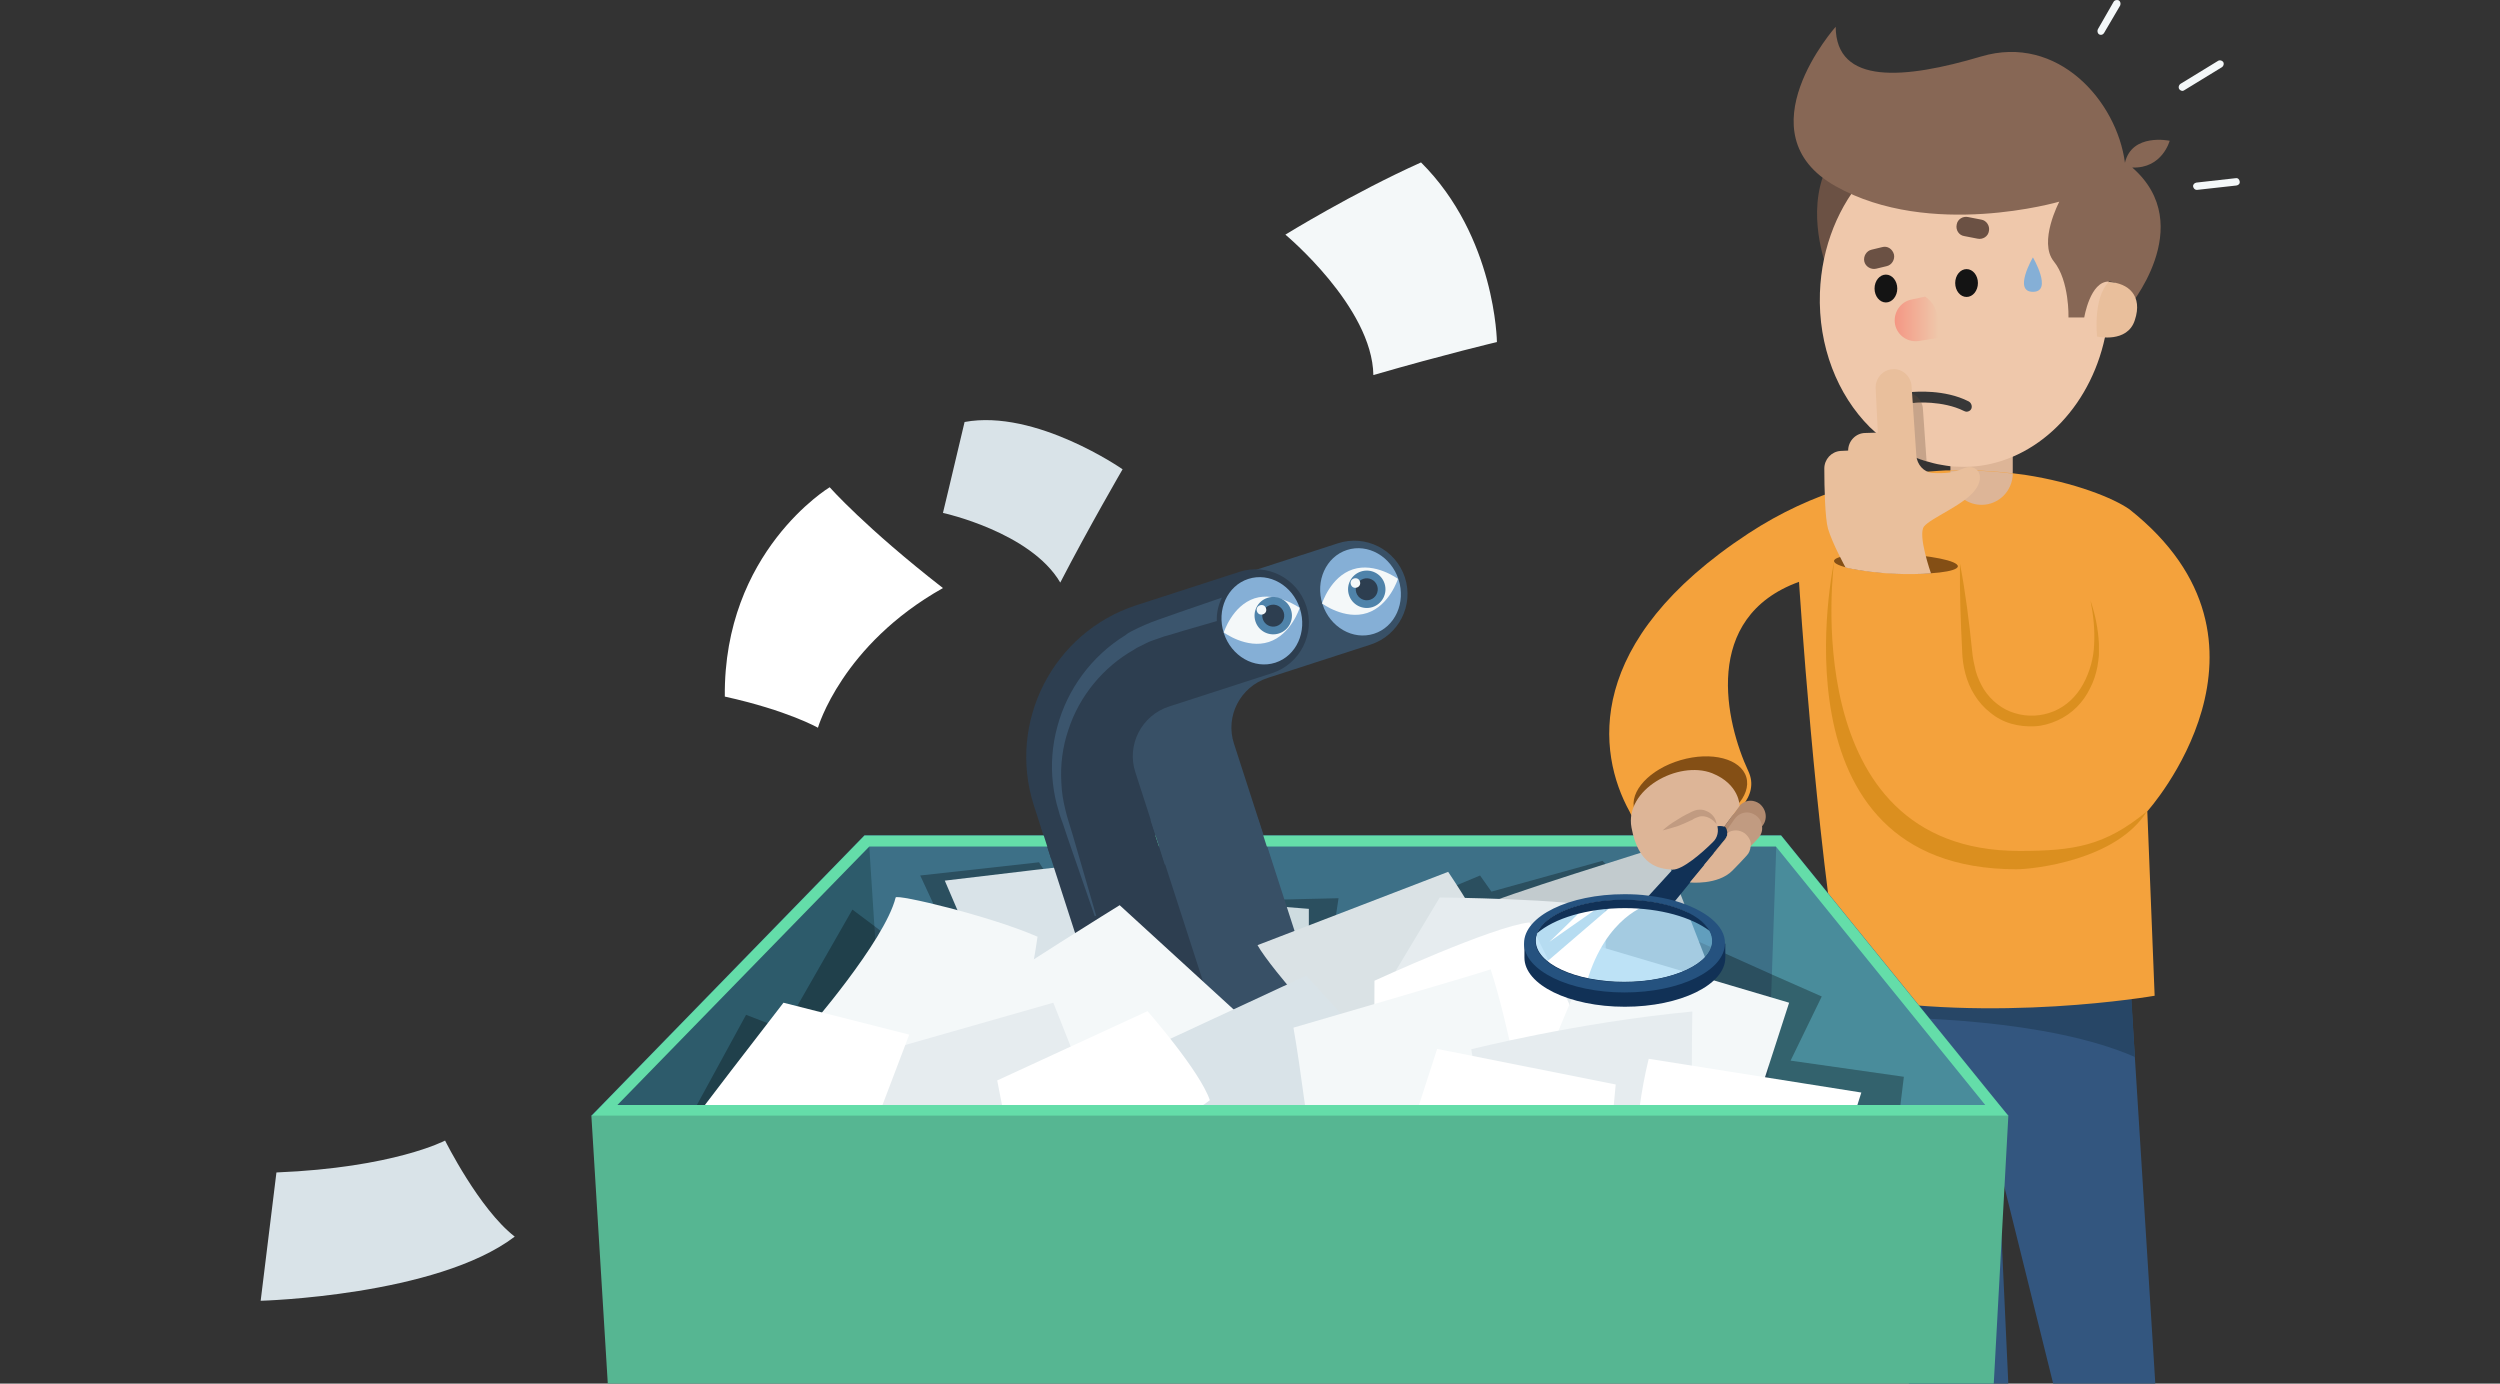 <?xml version="1.0" encoding="utf-8"?>
<!-- Generator: Adobe Illustrator 21.0.2, SVG Export Plug-In . SVG Version: 6.00 Build 0)  -->
<svg version="1.1" id="Слой_1" xmlns="http://www.w3.org/2000/svg" xmlns:xlink="http://www.w3.org/1999/xlink" x="0px" y="0px"
	 viewBox="0 0 681.9 377.4" style="enable-background:new 0 0 681.9 377.4;" xml:space="preserve">
<rect x="0" y="0" width="681.9" height="377.4" fill="#333333" stroke="none"/>
<style type="text/css">
	.st0{fill:#DDB597;}
	.st1{fill:#6B5144;}
	.st2{fill:#EFC8AB;}
	.st3{fill:#876755;}
	.st4{fill:#E9BF9C;}
	.st5{fill:url(#SVGID_1_);}
	.st6{fill:#141414;}
	.st7{fill:#383838;}
	.st8{opacity:0.3;fill:#68503E;enable-background:new    ;}
	.st9{fill:#85AFD6;}
	.st10{fill:#33567F;}
	.st11{fill:#274666;}
	.st12{fill:#F4A23C;}
	.st13{fill:#844F15;}
	.st14{fill:#DB8F1F;}
	.st15{fill:#3D7087;}
	.st16{fill:#2D5B6B;}
	.st17{fill:#498C9B;}
	.st18{opacity:0.3;enable-background:new    ;}
	.st19{fill:#D9E3E8;}
	.st20{fill:#87CDF4;}
	.st21{fill:#CEDCE0;}
	.st22{fill:#385066;}
	.st23{fill:#F4F8F9;}
	.st24{fill:#4F83AA;}
	.st25{fill:#2D3E50;}
	.st26{fill:#E6ECEF;}
	.st27{fill:#FFFFFF;}
	.st28{fill:#DAE2E5;}
	.st29{fill:#C2CBCE;}
	.st30{fill:#64DDA9;}
	.st31{fill:#56B692;}
	.st32{opacity:0.5;fill:#87CDF4;enable-background:new    ;}
	.st33{fill:#113156;}
	.st34{fill:#25527F;}
	.st35{fill:#B28A6F;}
	.st36{fill:#C19B81;}
	.st37{fill:#3B556D;}
</style>
<g>
	<path class="st0" d="M540.5,115.6L540.5,115.6c-4.7,0-8.5,3.8-8.5,8.5v4.6c0,4.7,3.8,8.5,8.5,8.5l0,0c4.7,0,8.5-3.8,8.5-8.5v-4.6
		C549,119.4,545.2,115.6,540.5,115.6z"/>
	<path class="st1" d="M498.2,72.8c0,0-5.8-14.7,0-27c6.8-8,18.7,5,18.7,5L498.2,72.8z"/>
	<path class="st2" d="M575.3,82.6c-0.7,20.7-13,37.8-29.3,43.1c-3.7,1.2-7.7,1.8-11.7,1.6c-1.6,0-3.1-0.2-4.7-0.5
		c-1.4-0.2-2.8-0.6-4.2-1c-2.1-0.6-4.2-1.5-6.1-2.5c-1.5-0.8-2.9-1.6-4.3-2.6c-1.8-1.3-3.4-2.7-5-4.2c-8.8-8.8-14.1-22-13.6-36.6
		c0.9-25.5,19.2-45.5,41-44.7C559.2,35.9,576.2,57.2,575.3,82.6z"/>
	<path class="st3" d="M500.7,7.3c0,0-25.8,29,0,43.5s61,4.2,61,4.2s-5.8,11-1.5,16.3s4,15.3,4,15.3h4.3c0,0,1.6-9.9,6.7-9.8
		c5.1,0.1,5,7.6,5,7.6s19.6-22.8,1.4-38.7c8.2,0.3,10.2-7.3,10.2-7.3s-10.3-2.2-12.2,6c-2.2-16.8-18.3-35.2-39.2-29
		S500.8,23.3,500.7,7.3z"/>
	<path class="st4" d="M572,91.8c0,0-1.2-10.5,3.2-14.9c5.4,0.3,9.3,3.8,7.1,10.4C580.3,93.7,572,91.8,572,91.8z"/>
	
		<linearGradient id="SVGID_1_" gradientUnits="userSpaceOnUse" x1="516.899" y1="293.012" x2="528.794" y2="293.012" gradientTransform="matrix(1 0 0 -1 0 380)">
		<stop  offset="0" style="stop-color:#F49784"/>
		<stop  offset="1" style="stop-color:#EFC8AB"/>
	</linearGradient>
	<path class="st5" d="M528.4,92.2c0,0,2-7.8-3.3-11.3l-3.7,0.8c-3.1,0.6-5.1,3.7-4.5,6.8l0,0c0.6,3,3.5,5,6.6,4.5L528.4,92.2z"/>
	<ellipse class="st6" cx="514.4" cy="78.7" rx="3.1" ry="3.8"/>
	<ellipse class="st6" cx="536.4" cy="77.2" rx="3.1" ry="3.8"/>
	<path class="st1" d="M540.4,59.9l-3.6-0.7c-1.4-0.3-2.9,0.6-3.1,2.1l0,0c-0.3,1.4,0.6,2.9,2.1,3.1l3.6,0.7c1.4,0.3,2.9-0.6,3.1-2.1
		l0,0C542.8,61.6,541.8,60.1,540.4,59.9z"/>
	<path class="st1" d="M513.4,67.4l-2.9,0.7c-1.4,0.3-2.3,1.8-2,3.2l0,0c0.3,1.4,1.8,2.3,3.2,2l2.9-0.7c1.4-0.3,2.3-1.8,2-3.2l0,0
		C516.2,67.9,514.8,67,513.4,67.4z"/>
	<g>
		<path class="st7" d="M536.4,112.3c-0.2,0-0.5-0.1-0.7-0.2c-5.8-2.9-13.5-2.3-13.6-2.2c-0.8,0.1-1.6-0.5-1.6-1.4
			c-0.1-0.8,0.5-1.6,1.3-1.6c0.3,0,8.6-0.8,15.2,2.6c0.7,0.4,1,1.3,0.7,2C537.5,112,536.9,112.3,536.4,112.3z"/>
	</g>
	<path class="st8" d="M525.5,125.9c-2.1-0.6-4.2-1.5-6.1-2.5c-1.5-0.8-2.9-1.6-4.3-2.6l-0.4-8.6c0-0.1,0-0.2,0-0.3
		c0-2.6,2-4.8,4.6-4.9c2.7-0.2,5.1,1.9,5.2,4.6L525.5,125.9z"/>
	<path class="st9" d="M554.5,70.2c0,0-5.5,9.4,0,9.4S554.5,70.2,554.5,70.2z"/>
</g>
<g>
	<polygon class="st10" points="587.9,377.7 560.1,377.7 545,316.8 545,316.8 547.8,377.7 520.7,377.7 508.5,277.5 507.7,270.8 
		581.1,269.3 582.3,288.3 	"/>
	<path class="st11" d="M582.3,288.3c-23.8-10.4-62.3-10.9-73.8-10.8l-0.8-6.6l73.5-1.5L582.3,288.3z"/>
	<path class="st12" d="M585.7,221.3l2,50.3c0,0-44,7.7-85,0c-7.6-43.8-12-112.9-12-112.9c-26.7,9.7-20,38.4-13.8,51.7
		s-26.2,25.2-32.4,11c-9-16.3-12.4-46.5,32.4-75.9c17.7-11.6,36-16.2,52.3-17.1c1-0.1,2-0.1,2.9-0.1c6-0.2,11.7,0.2,17,0.8
		c1,0.1,2.1,0.3,3.1,0.4c13.8,2.1,24.3,6.4,28.6,9.4C627,175.4,585.7,221.3,585.7,221.3z"/>
	
		<ellipse transform="matrix(0.96 -0.281 0.281 0.96 -42.24 138.13)" class="st13" cx="460.9" cy="216.5" rx="15.9" ry="9.5"/>
	
		<ellipse transform="matrix(4.337263e-02 -0.999 0.999 4.337263e-02 341.16 663.653)" class="st13" cx="517.1" cy="153.7" rx="2.7" ry="16.9"/>
	<path class="st14" d="M500.3,153c0,0-11,79.1,50.5,79.1c15,0,23.4-1.4,34.8-10.8c-8.3,13.3-30.8,15.8-35.6,15.8
		C482,237.1,500.3,153,500.3,153z"/>
	<path class="st14" d="M534.6,153.7c1.5,7.9,2.5,15.8,3.3,23.7c0.1,1,0.2,1.9,0.4,2.9c0.2,0.9,0.4,1.8,0.6,2.7
		c0.5,1.8,1.3,3.5,2.2,5c2,3.1,5,5.5,8.4,6.5c3.5,1.1,7.3,0.9,10.7-0.5s6.2-4.1,8-7.4c1.8-3.3,2.9-7.1,3-11c0.2-3.9-0.2-7.9-1-11.8
		c1.3,3.8,2.1,7.7,2.3,11.8c0,1,0,2,0,3.1c-0.1,1-0.2,2-0.4,3.1c-0.4,2-1,4-2,5.9c-1.8,3.8-4.9,7-8.9,8.8c-2,0.9-4.1,1.5-6.2,1.6
		c-2.2,0.1-4.3-0.1-6.4-0.7c-2.1-0.6-4-1.6-5.7-3c-1.7-1.3-3.2-3-4.3-4.8c-2.3-3.6-3.3-8-3.4-12
		C534.8,169.7,534.5,161.7,534.6,153.7z"/>
	<path class="st0" d="M549,129.2c0,2.3-1,4.5-2.5,6s-3.6,2.5-6,2.5c-4.7,0-8.5-3.8-8.5-8.5v-0.8C538,128.2,543.7,128.5,549,129.2z"
		/>
	<path class="st4" d="M526.7,156.4c0,0-3.7-10.5-1.9-12.8s10.8-5.8,13.9-9.9s0.4-7.6-3.5-5.8c-2.3,1-4.5,1.3-8.1,1.1
		c-2.4-0.2-4.2-2.3-4.4-4.7l-1.3-19c-0.2-2.7-2.5-4.8-5.2-4.6l0,0c-2.7,0.2-4.7,2.5-4.6,5.2l0.6,12.1l-3.4,0.1
		c-2.6,0-4.7,2.2-4.7,4.8l0,0L502,123c-2.5,0.2-4.4,2.3-4.4,4.8c0,5.2,0.2,13.5,1,16.4c1.3,4.3,4.8,10.6,4.8,10.6
		S513.1,157.3,526.7,156.4z"/>
</g>
<g>
	<g>
		<polygon class="st15" points="547.8,304.3 161.3,304.3 235.8,227.8 485.8,227.8 		"/>
		<polygon class="st16" points="241.7,304.3 161.3,304.3 237.1,230.9 238.5,252.6 		"/>
		<polygon class="st17" points="547.8,304.3 482,304.3 483.3,265.8 484.5,230.8 		"/>
		<polygon class="st18" points="519.3,293.7 518,304.3 188.5,304.3 203.5,276.8 213.8,280.8 232.5,248.1 238.5,252.6 251,262.2 
			257.6,253 251,238.8 283.4,235.2 290.8,246.7 365.1,245 363.5,255.6 403.7,238.8 406.8,243.2 437.1,234.8 453.9,252.6 
			483.3,265.8 496.9,271.8 488.4,289.3 		"/>
	</g>
	<g>
		<path class="st19" d="M266.7,261.2l-9-21c0,0,47-5.7,55.7-6.3c9.7,19.7,11,30.4,11,30.4L266.7,261.2z"/>
		<path class="st20" d="M354.6,279.8l41.1-25.7c0,0,18.3,22,21,32c-22.7,11.7-47,19.3-47,19.3L354.6,279.8z"/>
		<path class="st21" d="M305,244.2c0.1-0.5,52,3.7,52,3.7v28l-56.7-1.3C300.3,274.5,301.7,257.8,305,244.2z"/>
		<g>
			<g>
				<path class="st22" d="M349.1,288.9c-7.6,2.5-15.8-1.7-18.3-9.3l-21.9-67.7c-7.3-22.7,5.2-47.2,27.9-54.6l28.1-9.1
					c7.6-2.5,15.8,1.7,18.3,9.3s-1.7,15.8-9.3,18.3l-28.1,9.1c-7.5,2.4-11.7,10.5-9.2,18l21.9,67.7
					C360.9,278.3,356.7,286.4,349.1,288.9z"/>
			</g>
			
				<ellipse transform="matrix(0.952 -0.307 0.307 0.952 -31.614 121.772)" class="st9" cx="371" cy="161.3" rx="10.9" ry="12"/>
			<path class="st23" d="M369,155.3c-6.1,2-8.4,9.3-8.4,9.3s6.2,4.6,12.3,2.6c6.1-2,8.4-9.3,8.4-9.3S375.1,153.3,369,155.3z"/>
			
				<ellipse transform="matrix(0.952 -0.307 0.307 0.952 -31.316 122.262)" class="st24" cx="372.7" cy="160.6" rx="5.1" ry="5.1"/>
			
				<ellipse transform="matrix(0.952 -0.307 0.307 0.952 -31.316 122.262)" class="st25" cx="372.7" cy="160.6" rx="3" ry="3"/>
			
				<ellipse transform="matrix(0.952 -0.307 0.307 0.952 -30.944 121.221)" class="st23" cx="369.6" cy="158.9" rx="1.3" ry="1.3"/>
		</g>
		<g>
			<g>
				<path class="st25" d="M322.2,296.8c-7.6,2.5-15.8-1.7-18.3-9.3L282,219.7c-7.3-22.7,5.2-47.2,27.9-54.6L338,156
					c7.6-2.5,15.8,1.7,18.3,9.3s-1.7,15.8-9.3,18.3l-28.1,9.1c-7.5,2.4-11.7,10.5-9.2,18l21.9,67.7
					C334,286.2,329.8,294.4,322.2,296.8z"/>
			</g>
			
				<ellipse transform="matrix(0.952 -0.307 0.307 0.952 -35.343 113.888)" class="st9" cx="344.1" cy="169.2" rx="10.9" ry="12"/>
			<path class="st23" d="M342.2,163.2c-6.1,2-8.4,9.3-8.4,9.3s6.2,4.6,12.3,2.6c6.1-2,8.4-9.3,8.4-9.3S348.2,161.3,342.2,163.2z"/>
			
				<ellipse transform="matrix(0.952 -0.307 0.307 0.952 -34.761 114.771)" class="st24" cx="347.2" cy="167.8" rx="5.1" ry="5.1"/>
			
				<ellipse transform="matrix(0.952 -0.307 0.307 0.952 -34.761 114.771)" class="st25" cx="347.2" cy="167.8" rx="3" ry="3"/>
			
				<ellipse transform="matrix(0.952 -0.307 0.307 0.952 -34.431 113.717)" class="st23" cx="344" cy="166.2" rx="1.3" ry="1.3"/>
		</g>
		<path class="st23" d="M340.7,279.2l-35.3-32.3c0,0-31.7,19.6-36,23.4c11,8.9,35.7,29.9,35.7,29.9L340.7,279.2z"/>
		<path class="st23" d="M244.3,244.8c0.2-1,25.7,5,38.7,10.7c-2.7,18.7-8.7,40.3-8.7,40.3L220,281.2
			C220,281.2,241.3,256.8,244.3,244.8z"/>
		<path class="st26" d="M233,312.2c-0.7-1-7.7-21-7.7-21l62-17.7l13,32.8l-63.7,16.2L233,312.2z"/>
		<path class="st27" d="M185,311.2c0.3-1,28.7-37.7,28.7-37.7l34.3,8.7l-14.7,38.7L185,311.2z"/>
		<path class="st28" d="M343,257.8l52-20c0,0,11,16.3,14.3,25.3c-13.3,13-43,23-43,23S346.7,264.5,343,257.8z"/>
		<path class="st19" d="M305.3,289.8l51-23.7l24.3,26.7c0,0-47,22.3-53,26.3C323,311.5,305.3,289.8,305.3,289.8z"/>
		<path class="st29" d="M405.3,246.8c0.3-1.2,48-16,48-16l13.7,35.3l-54.7,20C412.3,286.2,398,274.2,405.3,246.8z"/>
		<path class="st27" d="M276.3,316.8l-4.3-22.1l41-18.9c0,0,14.3,16.3,17,24.3C314,312.5,276.3,316.8,276.3,316.8z"/>
		<path class="st26" d="M380.7,264.8l12-20c0,0,35.7,0.3,45,3c0.7,17,0,29.7,0,29.7S415.3,267.5,380.7,264.8z"/>
		<path class="st27" d="M374.8,295.4l0.1-27.9c0,0,32.4-14.9,42.3-15.9c9.7,19,16,33.7,16,33.7S407.5,283.5,374.8,295.4z"/>
		<path class="st23" d="M479.3,300.2c0,0.3,8.7-26.7,8.7-26.7l-53-15.7c0,0-8.3,19-13,31C437.3,294.5,479.3,300.2,479.3,300.2z"/>
		<path class="st23" d="M352.8,280.3c0,0,49.2-14.3,53.8-15.9c5,15.6,8.7,37.2,8.7,37.2l-57.8,11.7
			C357.5,313.3,354.7,290.9,352.8,280.3z"/>
		<path class="st26" d="M401.3,286.2c0,0,28.7-7.3,60.3-10.3c-0.3,18.3,0,35,0,35l-55,6L401.3,286.2z"/>
		<path class="st27" d="M449.7,288.8l58,9.2l-9.7,30.5l-52-6C446,322.5,445.3,306.8,449.7,288.8z"/>
		<path class="st27" d="M384,310.8l8-24.7l48.7,9.7l-2.7,29C438,324.8,386.7,311.8,384,310.8z"/>
	</g>
	<g>
		<g>
			<path class="st30" d="M484.4,230.9l57.1,70.5H168.4l68.7-70.5H484.4 M485.8,227.9h-250l-74.5,76.5h386.5L485.8,227.9L485.8,227.9
				z"/>
		</g>
		<polygon class="st31" points="165.8,377.7 161.3,304.3 547.8,304.3 543.8,377.7 		"/>
	</g>
	<g>
		<path class="st19" d="M75.4,319.8l-4.3,35c0,0,48-1.3,69.3-17.5c-9.7-7.5-19-26.2-19-26.2S107.4,318.5,75.4,319.8z"/>
		<path class="st19" d="M257.2,139.9c0,0,23.9,5.2,32,19c7.7-14.9,17-30.9,17-30.9s-23.7-16.5-43.1-12.9
			C259.4,130.8,257.2,139.9,257.2,139.9z"/>
		<path class="st27" d="M223.1,198.5c0,0,6.5-22.6,34.1-38.1c-21.2-16.5-30.9-27.5-30.9-27.5s-29,17.5-28.6,57.1
			C214.9,193.8,223.1,198.5,223.1,198.5z"/>
		<path class="st23" d="M350.6,64c0,0,23.7,19.7,24,38.3c19.7-5.7,33.7-9,33.7-9s-0.3-28.7-20.7-49C368.9,52.7,350.6,64,350.6,64z"
			/>
	</g>
</g>
<g>
	<ellipse class="st32" cx="442.9" cy="258.3" rx="25.3" ry="12.6"/>
	<path class="st27" d="M420.9,263.2l19.1-16.4h9.5c0,0-11.4,3-16.7,21.1C428.1,267.3,420.9,263.2,420.9,263.2z"/>
	<path class="st27" d="M436.6,247.1l-14,9.8c0,0,8.3-7.9,9.3-9.2C433.3,247.5,436.6,247.1,436.6,247.1z"/>
	<g>
		<path class="st33" d="M470.6,257.4v3.8c0,7.4-12.3,13.4-27.4,13.4c-15.2,0-27.4-6-27.4-13.4v-3.8h1.1c0.6-1,1.4-1.9,2.4-2.8
			c-0.3,0.7-0.4,1.3-0.4,2c0,6.2,10.8,11.2,24.1,11.2c13.3,0,24.1-5,24.1-11.2c0-0.9-0.2-1.8-0.7-2.7c1.4,1.1,2.5,2.2,3.2,3.5
			L470.6,257.4L470.6,257.4z"/>
		<path class="st33" d="M470.6,228.9c0.8-1,0.7-2.6-0.3-3.5s-2.6-0.8-3.5,0.2L449,245.1l6.8,2L470.6,228.9z"/>
	</g>
	<path class="st34" d="M456.8,245.7c-2.2-0.6-4.6-1.1-7.2-1.4c-2.1-0.3-4.3-0.4-6.5-0.4c-15.2,0-27.4,6-27.4,13.4
		c0,7.4,12.3,13.4,27.4,13.4c15.2,0,27.4-6,27.4-13.4C470.6,252.4,465,248.1,456.8,245.7z M442.9,267.9c-13.3,0-24.1-5-24.1-11.2
		c0-0.7,0.1-1.4,0.4-2c2-5.2,11.9-9.2,23.7-9.2c11.3,0,20.8,3.6,23.4,8.5c0.5,0.9,0.7,1.8,0.7,2.7
		C467,262.8,456.2,267.9,442.9,267.9z"/>
	<path class="st35" d="M480.6,225.4L480.6,225.4c-1,1.1-2.1,2.3-3.4,3.6c-0.2,0.2-0.3,0.3-0.5,0.5c-2.6,2.6-6.7,3.2-9.3,3.2l3.2-3.9
		c0.4-0.5,0.6-1.1,0.6-1.8c0-0.2-0.1-0.5-0.2-0.7c-0.1-0.3-0.3-0.7-0.6-0.9l3.8-5.3c0.8-1.1,2.1-1.7,3.3-1.7c0.8,0,1.7,0.3,2.4,0.8
		C481.9,220.8,482.2,223.6,480.6,225.4z"/>
	<path class="st36" d="M479.6,228.6c-0.6,0.7-1.3,1.4-2.1,2.2c-0.6,0.6-1.2,1.2-1.8,1.9c-3.3,3.3-8.9,3.3-10.9,3.2l2.6-3.1l3.2-3.9
		c0.4-0.5,0.6-1.1,0.6-1.8c0-0.2-0.1-0.5-0.2-0.7l2.2-3.1c0.8-1.1,2.1-1.7,3.3-1.7c0.8,0,1.7,0.3,2.4,0.8c1,0.7,1.6,1.8,1.7,2.9
		C480.8,226.5,480.4,227.7,479.6,228.6z"/>
	<path class="st0" d="M453.6,226.7l8.4-4.3c2.4-1.2,5.4-0.1,6.3,2.5l0,0c0.6,1.7,0.2,3.6-1.1,4.8c-2.9,2.9-8.3,7.6-11,7.5
		c-3.9-0.2-9.3-1.2-11.2-11.5c-1.9-10.3,12.7-18.4,22-14.8c7.5,3,7.5,8.9,7.5,8.9l-4.2,5.7c0,0-3-1.4-6.7,3.3
		C459.9,233.6,453.6,226.7,453.6,226.7z"/>
	<path class="st0" d="M477.5,230.9c-0.1,0.9-0.4,1.8-1.1,2.5c-1.1,1.2-2.4,2.6-3.9,4.1c-4,4-11.6,3.2-11.6,3.2l3.9-4.7l2.6-3.1
		l3.2-3.9c0.4-0.5,0.6-1.1,0.6-1.8c0.7-0.5,1.5-0.7,2.3-0.7s1.7,0.3,2.4,0.8c0.6,0.5,1.1,1.1,1.4,1.8
		C477.5,229.6,477.6,230.2,477.5,230.9z"/>
	<g>
		<path class="st36" d="M453.5,226.5c1.1-1,2.3-1.9,3.5-2.6c1.2-0.8,2.4-1.5,3.7-2.1c0.3-0.2,0.6-0.3,1-0.5s0.8-0.3,1.2-0.4
			c0.9-0.1,1.7-0.1,2.5,0.3c1.6,0.6,2.7,2.1,2.8,3.6c-0.9-1.2-2.1-1.9-3.2-2.1c-0.6-0.1-1.2-0.1-1.7,0.1c-0.3,0.1-0.5,0.2-0.8,0.3
			s-0.6,0.3-0.9,0.5c-1.3,0.6-2.6,1.2-3.9,1.7C456.3,225.7,454.9,226.2,453.5,226.5z"/>
	</g>
	<path class="st33" d="M466.3,253.9c-4.9-3.7-13.4-6.2-23.1-6.2c-10.3,0-19.3,2.8-24,6.9c2-5.2,11.9-9.2,23.7-9.2
		C454.2,245.4,463.7,249,466.3,253.9z"/>
</g>
<polygon class="st25" points="286.7,234.2 283.9,225.4 314.3,225.4 317.1,233.8 "/>
<path class="st37" d="M333.3,163l-11.9,4.1L316,169c-0.6,0.2-1.2,0.5-1.9,0.7c-1.2,0.5-2.5,1-3.7,1.6l-1.8,0.9l-0.9,0.5l-0.8,0.6
	c-9.1,5.6-15.8,14.7-18.5,24.9c-1.4,5.1-1.8,10.4-1.2,15.5c0.3,2.6,0.8,5.1,1.6,7.6c0.3,1.3,0.8,2.4,1.2,3.6l1.2,3.6l7.4,21.4
	c0.1-0.1,0.2-0.1,0.4-0.1l-6.3-21.7l-1.1-3.6c-0.4-1.2-0.7-2.4-1-3.6c-0.6-2.4-1-4.8-1.1-7.3c-0.3-4.9,0.3-9.8,1.9-14.5
	c3-9.3,9.6-17.2,17.9-21.9l0.8-0.5l0.8-0.4l1.6-0.8c1.1-0.6,2.2-0.9,3.3-1.3c0.6-0.2,1.1-0.4,1.7-0.6l1.8-0.5l3.6-1.1l9-2.6
	C331.8,167.2,332.3,165,333.3,163z"/>
<g>
	<g>
		<path class="st23" d="M595.3,24.8c-0.3,0-0.7-0.2-0.9-0.5c-0.3-0.5-0.1-1.1,0.3-1.4l10.3-6.3c0.5-0.3,1.1-0.1,1.4,0.3
			c0.3,0.5,0.1,1.1-0.3,1.4l-10.3,6.3C595.6,24.7,595.5,24.8,595.3,24.8z"/>
	</g>
	<g>
		<path class="st23" d="M573.1,9.5c-0.2,0-0.3,0-0.5-0.1c-0.5-0.3-0.6-0.9-0.4-1.4l4.3-7.5c0.3-0.5,0.9-0.6,1.4-0.4
			c0.5,0.3,0.6,0.9,0.4,1.4L573.9,9C573.7,9.3,573.4,9.5,573.1,9.5z"/>
	</g>
	<g>
		<path class="st23" d="M599.2,51.8c-0.5,0-0.9-0.4-1-0.9s0.3-1,0.9-1.1l10.7-1.2c0.6-0.1,1,0.3,1.1,0.9s-0.3,1-0.9,1.1L599.2,51.8
			C599.2,51.8,599.2,51.8,599.2,51.8z"/>
	</g>
</g>
<polygon class="st22" points="317.7,235.8 313.8,223.6 343.2,223.6 347.1,235.8 "/>
</svg>
